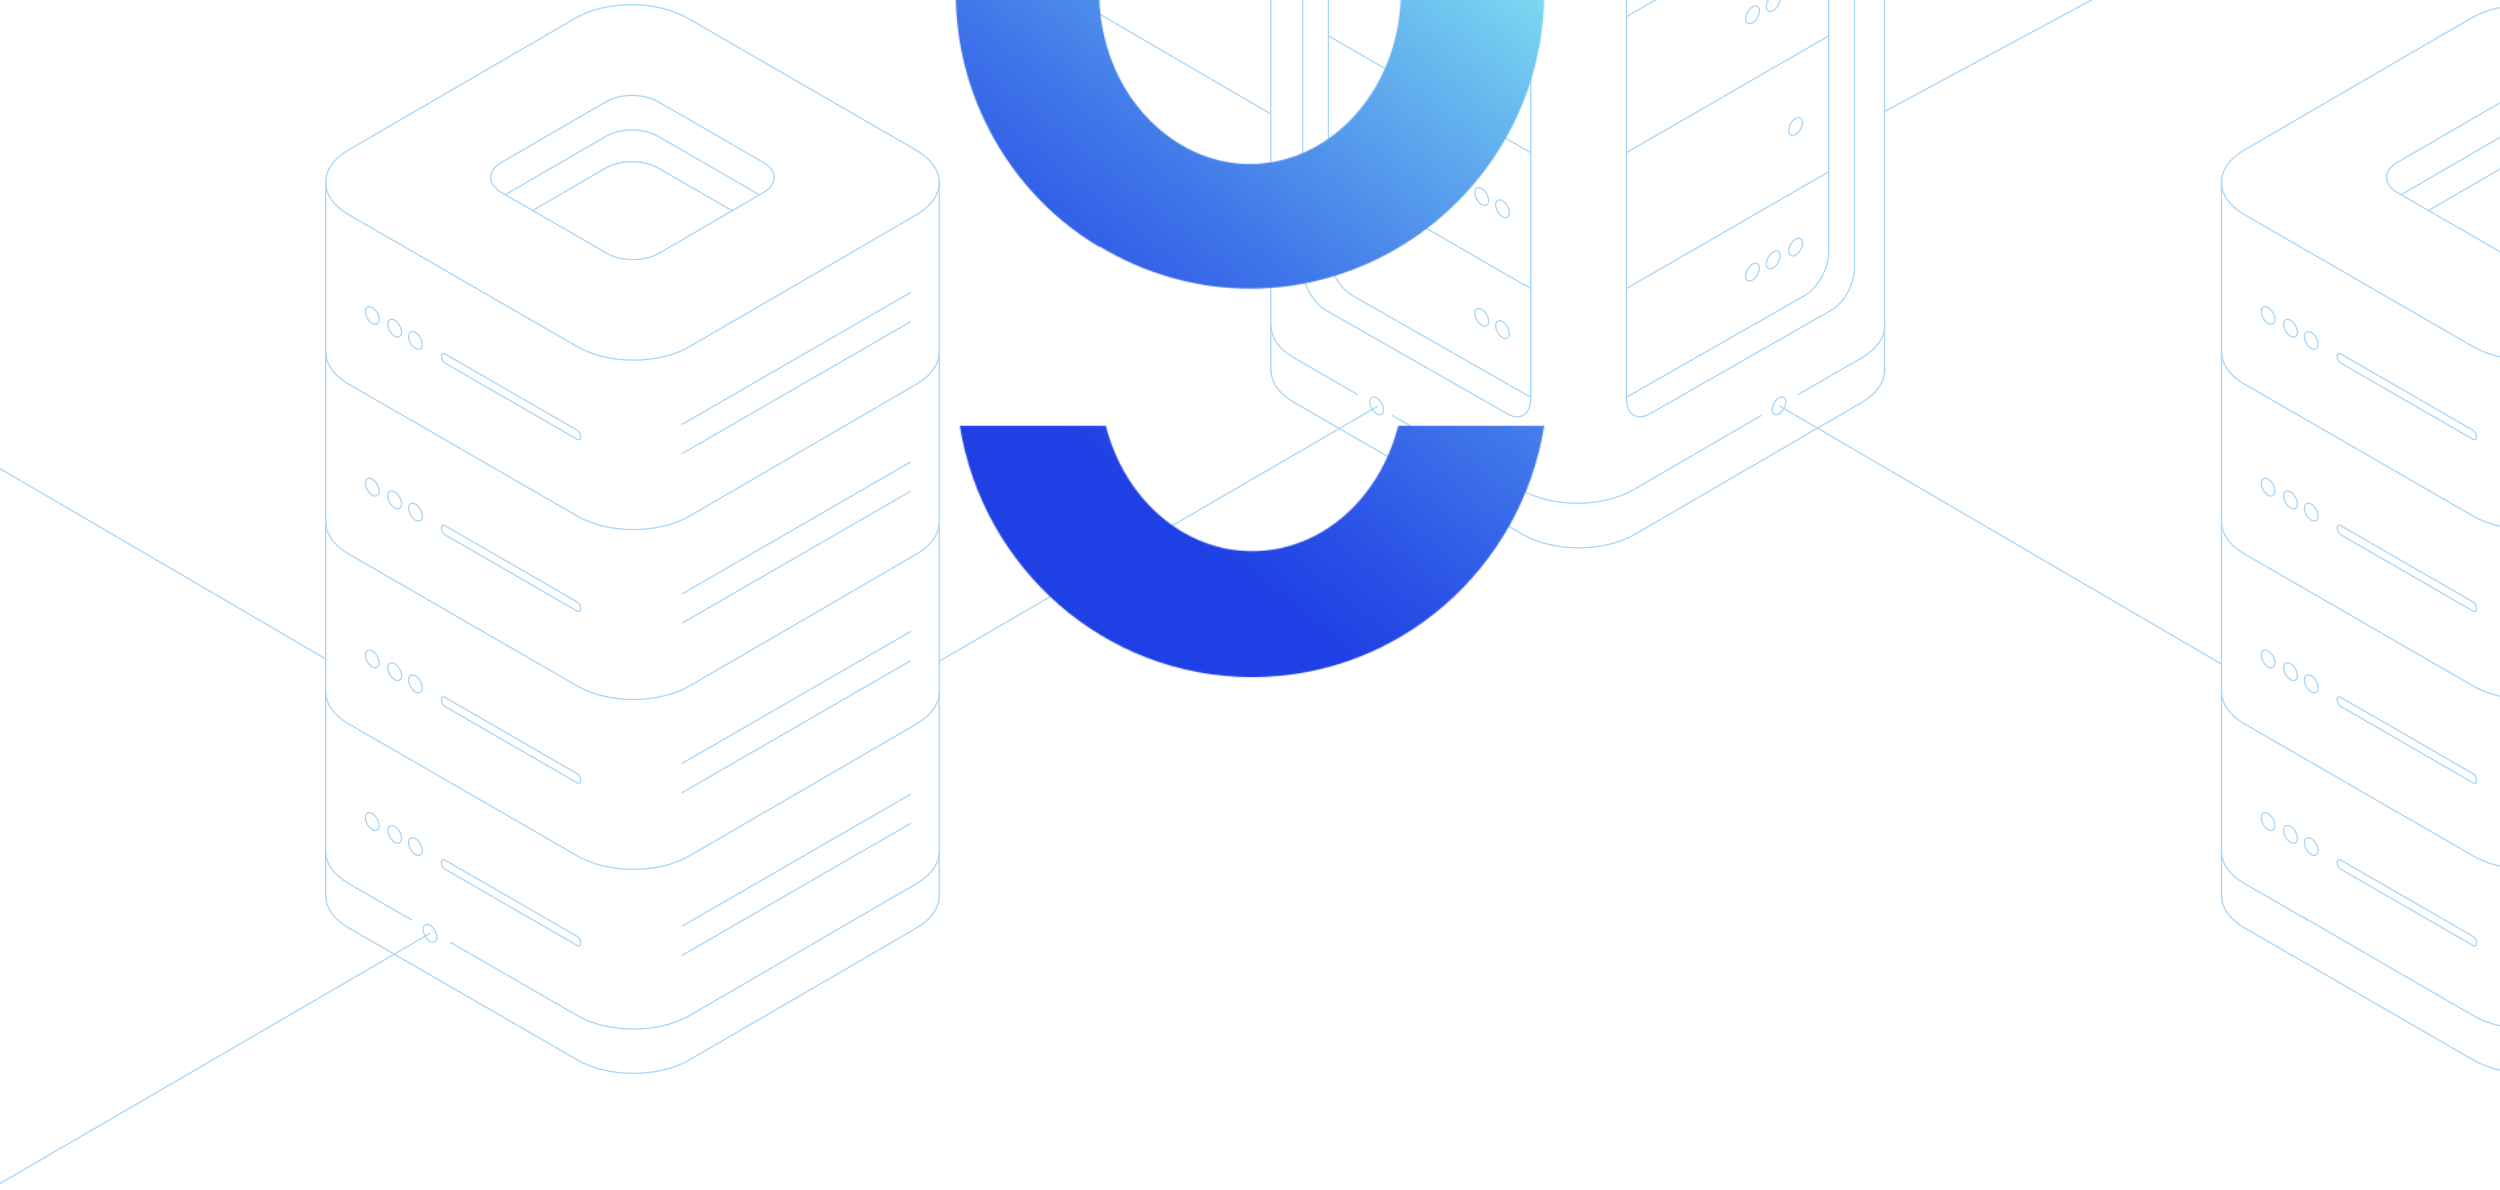 <svg width="1920" height="914" viewBox="0 0 1920 914" fill="none" xmlns="http://www.w3.org/2000/svg">
 <style>
  path {
   stroke-dashoffset: 0;
   animation: anim-1 4s;
  }
  @keyframes anim-1 {
   from {
    stroke-dashoffset: 1000;
    stroke-dasharray: 1000; 
   }
   to {
    stroke-dashoffset: 0;
   }
   }
 </style>
<path d="M703.329 115.121C727.236 128.927 727.349 151.299 703.591 165.067L529.548 266.231C505.828 280.036 467.218 280.036 443.311 266.231L268.108 165.067C244.201 151.262 244.089 128.927 267.809 115.121L441.852 13.957C465.572 0.152 504.219 0.152 528.089 13.957L703.329 115.121Z" stroke="#A8D6F8" stroke-miterlimit="10"/>
<path d="M330 717L-7 913" stroke="#A8D6F8" stroke-miterlimit="10" stroke-linecap="round"/>
<path d="M335.55 719.89C335.55 716.523 333.193 712.407 330.275 710.724C327.357 709.04 325 710.387 325 713.792C325 717.196 327.357 721.274 330.275 722.958C333.193 724.641 335.55 723.257 335.55 719.89Z" stroke="#A8D6F8" stroke-miterlimit="10"/>
<path d="M721.325 687.834C721.362 696.888 715.489 705.905 703.591 712.826L529.547 813.99C505.828 827.795 467.218 827.795 443.311 813.99L268.108 712.826C256.173 705.942 250.15 696.888 250.112 687.834" stroke="#A8D6F8" stroke-miterlimit="10"/>
<path d="M586.265 124.774C597.302 131.134 597.377 141.497 586.378 147.858L505.94 194.586C494.979 200.946 477.133 200.946 466.096 194.586L385.172 147.858C374.136 141.497 374.061 131.134 385.06 124.774L465.497 78.046C476.459 71.685 494.305 71.685 505.342 78.046L586.265 124.774Z" stroke="#A8D6F8" stroke-miterlimit="10"/>
<path d="M408.854 161.812L465.46 128.926C476.422 122.566 494.268 122.566 505.304 128.926L562.546 161.962" stroke="#A8D6F8" stroke-miterlimit="10"/>
<path d="M250.112 689.406V138.691" stroke="#A8D6F8" stroke-miterlimit="10"/>
<path d="M721.325 689.406V138.691" stroke="#A8D6F8" stroke-miterlimit="10"/>
<path d="M721.325 400.692C721.362 409.746 715.489 418.763 703.591 425.684L529.547 526.848C505.828 540.653 467.218 540.653 443.311 526.848L268.108 425.646C256.173 418.763 250.15 409.709 250.112 400.655" stroke="#A8D6F8" stroke-miterlimit="10"/>
<path d="M721.325 531.15C721.362 540.204 715.489 549.221 703.591 556.142L529.547 657.306C505.828 671.111 467.218 671.111 443.311 657.306L268.108 556.142C256.173 549.258 250.15 540.204 250.112 531.15" stroke="#A8D6F8" stroke-miterlimit="10"/>
<path d="M721.325 270.197C721.362 279.251 715.489 288.267 703.591 295.188L529.547 396.352C505.828 410.158 467.218 410.158 443.311 396.352L268.108 295.188C256.173 288.305 250.15 279.251 250.112 270.197" stroke="#A8D6F8" stroke-miterlimit="10"/>
<path d="M387.754 149.766L465.46 104.608C476.422 98.248 494.268 98.248 505.305 104.608L583.085 149.541" stroke="#A8D6F8" stroke-miterlimit="10"/>
<path d="M480.088 663.666C480.088 663.591 480.051 663.516 479.976 663.479C479.901 663.441 479.864 663.479 479.864 663.553C479.864 663.628 479.901 663.703 479.976 663.741C480.051 663.778 480.088 663.741 480.088 663.666Z" fill="#A8D6F8"/>
<path d="M291.192 245.355C291.192 241.988 288.834 237.872 285.916 236.189C282.998 234.505 280.641 235.852 280.641 239.257C280.641 242.624 282.998 246.739 285.916 248.423C288.834 250.106 291.192 248.722 291.192 245.355Z" stroke="#A8D6F8" stroke-miterlimit="10"/>
<path d="M308.401 255.119C308.401 251.752 306.044 247.637 303.126 245.953C300.208 244.27 297.851 245.617 297.851 249.021C297.851 252.388 300.208 256.504 303.126 258.187C306.044 259.871 308.401 258.487 308.401 255.119Z" stroke="#A8D6F8" stroke-miterlimit="10"/>
<path d="M324.339 264.51C324.339 261.143 321.982 257.028 319.064 255.344C316.146 253.66 313.789 255.007 313.789 258.412C313.789 261.779 316.146 265.894 319.064 267.578C321.945 269.224 324.339 267.877 324.339 264.51Z" stroke="#A8D6F8" stroke-miterlimit="10"/>
<path d="M443.386 330.506L341.624 271.768C340.165 270.945 339.005 271.806 339.005 273.751C339.005 275.659 340.165 277.904 341.624 278.764L443.386 337.502C444.845 338.325 446.005 337.465 446.005 335.519C446.005 333.574 444.845 331.329 443.386 330.506Z" stroke="#A8D6F8" stroke-miterlimit="10"/>
<path d="M291.192 377.235C291.192 373.868 288.834 369.752 285.916 368.069C282.998 366.385 280.641 367.732 280.641 371.136C280.641 374.504 282.998 378.619 285.916 380.303C288.834 381.986 291.192 380.602 291.192 377.235Z" stroke="#A8D6F8" stroke-miterlimit="10"/>
<path d="M308.401 386.999C308.401 383.632 306.044 379.517 303.126 377.833C300.208 376.15 297.851 377.497 297.851 380.901C297.851 384.268 300.208 388.384 303.126 390.067C306.044 391.751 308.401 390.366 308.401 386.999Z" stroke="#A8D6F8" stroke-miterlimit="10"/>
<path d="M324.339 396.39C324.339 393.023 321.982 388.907 319.064 387.224C316.146 385.54 313.789 386.887 313.789 390.292C313.789 393.659 316.146 397.774 319.064 399.458C321.945 401.104 324.339 399.757 324.339 396.39Z" stroke="#A8D6F8" stroke-miterlimit="10"/>
<path d="M443.386 462.386L341.624 403.648C340.165 402.825 339.005 403.686 339.005 405.631C339.005 407.539 340.165 409.784 341.624 410.644L443.386 469.382C444.845 470.205 446.005 469.345 446.005 467.399C446.005 465.454 444.845 463.209 443.386 462.386Z" stroke="#A8D6F8" stroke-miterlimit="10"/>
<path d="M291.192 509.114C291.192 505.747 288.834 501.632 285.916 499.948C282.998 498.264 280.641 499.611 280.641 503.016C280.641 506.42 282.998 510.498 285.916 512.182C288.834 513.865 291.192 512.481 291.192 509.114Z" stroke="#A8D6F8" stroke-miterlimit="10"/>
<path d="M308.401 518.879C308.401 515.512 306.044 511.396 303.126 509.713C300.208 508.029 297.851 509.376 297.851 512.78C297.851 516.185 300.208 520.263 303.126 521.947C306.044 523.63 308.401 522.246 308.401 518.879Z" stroke="#A8D6F8" stroke-miterlimit="10"/>
<path d="M324.339 528.269C324.339 524.902 321.982 520.787 319.064 519.103C316.146 517.42 313.789 518.767 313.789 522.171C313.789 525.538 316.146 529.654 319.064 531.337C321.945 532.983 324.339 531.637 324.339 528.269Z" stroke="#A8D6F8" stroke-miterlimit="10"/>
<path d="M443.386 594.265L341.624 535.527C340.165 534.704 339.005 535.565 339.005 537.51C339.005 539.418 340.165 541.663 341.624 542.524L443.386 601.262C444.845 602.085 446.005 601.224 446.005 599.279C446.005 597.333 444.845 595.088 443.386 594.265Z" stroke="#A8D6F8" stroke-miterlimit="10"/>
<path d="M524.011 325.829L699.214 224.666" stroke="#A8D6F8" stroke-miterlimit="10" stroke-linecap="round"/>
<path d="M524.011 348.277L699.214 247.113" stroke="#A8D6F8" stroke-miterlimit="10" stroke-linecap="round"/>
<path d="M524.011 456.026L699.214 354.862" stroke="#A8D6F8" stroke-miterlimit="10" stroke-linecap="round"/>
<path d="M524.011 478.473L699.214 377.309" stroke="#A8D6F8" stroke-miterlimit="10" stroke-linecap="round"/>
<path d="M524.011 586.221L699.214 485.058" stroke="#A8D6F8" stroke-miterlimit="10" stroke-linecap="round"/>
<path d="M524.011 608.669L699.214 507.505" stroke="#A8D6F8" stroke-miterlimit="10" stroke-linecap="round"/>
<path d="M316.483 706.69L268.071 678.743C256.136 671.859 250.113 662.805 250.075 653.751" stroke="#A8D6F8" stroke-miterlimit="10"/>
<path d="M721.325 653.789C721.362 662.843 715.489 671.859 703.591 678.781L529.548 779.945C505.828 793.75 467.218 793.75 443.311 779.945L345.814 723.676" stroke="#A8D6F8" stroke-miterlimit="10" stroke-linecap="round"/>
<path d="M291.192 634.073C291.192 630.705 288.834 626.59 285.916 624.906C282.998 623.223 280.641 624.57 280.641 627.974C280.641 631.379 282.998 635.457 285.916 637.14C288.834 638.824 291.192 637.44 291.192 634.073Z" stroke="#A8D6F8" stroke-miterlimit="10"/>
<path d="M308.401 643.837C308.401 640.47 306.044 636.355 303.126 634.671C300.208 632.988 297.851 634.334 297.851 637.739C297.851 641.144 300.208 645.221 303.126 646.905C306.044 648.589 308.401 647.204 308.401 643.837Z" stroke="#A8D6F8" stroke-miterlimit="10"/>
<path d="M324.339 653.228C324.339 649.861 321.982 645.745 319.064 644.062C316.146 642.378 313.789 643.725 313.789 647.13C313.789 650.497 316.146 654.612 319.064 656.296C321.945 657.942 324.339 656.595 324.339 653.228Z" stroke="#A8D6F8" stroke-miterlimit="10"/>
<path d="M443.386 719.224L341.624 660.486C340.165 659.663 339.005 660.523 339.005 662.469C339.005 664.377 340.165 666.622 341.624 667.482L443.386 726.22C444.845 727.043 446.005 726.183 446.005 724.237C446.005 722.292 444.845 720.047 443.386 719.224Z" stroke="#A8D6F8" stroke-miterlimit="10"/>
<path d="M524.011 711.18L699.214 610.016" stroke="#A8D6F8" stroke-miterlimit="10" stroke-linecap="round"/>
<path d="M524.011 733.628L699.214 632.464" stroke="#A8D6F8" stroke-miterlimit="10" stroke-linecap="round"/>
<path d="M2159.33 115.121C2183.24 128.927 2183.35 151.299 2159.59 165.067L1985.55 266.231C1961.83 280.036 1923.22 280.036 1899.31 266.231L1724.11 165.067C1700.2 151.262 1700.09 128.927 1723.81 115.121L1897.85 13.957C1921.57 0.152 1960.22 0.152 1984.09 13.957L2159.33 115.121Z" stroke="#A8D6F8" stroke-miterlimit="10"/>
<path d="M2177.32 687.834C2177.36 696.888 2171.49 705.905 2159.59 712.826L1985.55 813.99C1961.83 827.795 1923.22 827.795 1899.31 813.99L1724.11 712.826C1712.17 705.942 1706.15 696.888 1706.11 687.834" stroke="#A8D6F8" stroke-miterlimit="10"/>
<path d="M2042.27 124.774C2053.3 131.134 2053.38 141.497 2042.38 147.858L1961.94 194.586C1950.98 200.946 1933.13 200.946 1922.1 194.586L1841.17 147.858C1830.14 141.497 1830.06 131.134 1841.06 124.774L1921.5 78.046C1932.46 71.685 1950.31 71.685 1961.34 78.046L2042.27 124.774Z" stroke="#A8D6F8" stroke-miterlimit="10"/>
<path d="M1864.85 161.812L1921.46 128.926C1932.42 122.566 1950.27 122.566 1961.3 128.926L2018.55 161.962" stroke="#A8D6F8" stroke-miterlimit="10"/>
<path d="M1706.11 689.406V138.691" stroke="#A8D6F8" stroke-miterlimit="10"/>
<path d="M2177.32 400.692C2177.36 409.746 2171.49 418.763 2159.59 425.684L1985.55 526.848C1961.83 540.653 1923.22 540.653 1899.31 526.848L1724.11 425.646C1712.17 418.763 1706.15 409.709 1706.11 400.655" stroke="#A8D6F8" stroke-miterlimit="10"/>
<path d="M2177.32 531.15C2177.36 540.204 2171.49 549.221 2159.59 556.142L1985.55 657.306C1961.83 671.111 1923.22 671.111 1899.31 657.306L1724.11 556.142C1712.17 549.258 1706.15 540.204 1706.11 531.15" stroke="#A8D6F8" stroke-miterlimit="10"/>
<path d="M2177.32 270.197C2177.36 279.251 2171.49 288.267 2159.59 295.188L1985.55 396.352C1961.83 410.158 1923.22 410.158 1899.31 396.352L1724.11 295.188C1712.17 288.305 1706.15 279.251 1706.11 270.197" stroke="#A8D6F8" stroke-miterlimit="10"/>
<path d="M1843.75 149.766L1921.46 104.608C1932.42 98.248 1950.27 98.248 1961.3 104.608L2039.09 149.541" stroke="#A8D6F8" stroke-miterlimit="10"/>
<path d="M1747.19 245.355C1747.19 241.988 1744.83 237.872 1741.92 236.189C1739 234.505 1736.64 235.852 1736.64 239.257C1736.64 242.624 1739 246.739 1741.92 248.423C1744.83 250.106 1747.19 248.722 1747.19 245.355Z" stroke="#A8D6F8" stroke-miterlimit="10"/>
<path d="M1764.4 255.119C1764.4 251.752 1762.04 247.637 1759.13 245.953C1756.21 244.27 1753.85 245.617 1753.85 249.021C1753.85 252.388 1756.21 256.504 1759.13 258.187C1762.04 259.871 1764.4 258.487 1764.4 255.119Z" stroke="#A8D6F8" stroke-miterlimit="10"/>
<path d="M1780.34 264.51C1780.34 261.143 1777.98 257.028 1775.06 255.344C1772.15 253.66 1769.79 255.007 1769.79 258.412C1769.79 261.779 1772.15 265.894 1775.06 267.578C1777.95 269.224 1780.34 267.877 1780.34 264.51Z" stroke="#A8D6F8" stroke-miterlimit="10"/>
<path d="M1899.39 330.506L1797.62 271.768C1796.16 270.945 1795 271.806 1795 273.751C1795 275.659 1796.16 277.904 1797.62 278.764L1899.39 337.502C1900.85 338.325 1902.01 337.465 1902.01 335.519C1902.01 333.574 1900.85 331.329 1899.39 330.506Z" stroke="#A8D6F8" stroke-miterlimit="10"/>
<path d="M1747.19 377.235C1747.19 373.868 1744.83 369.752 1741.92 368.069C1739 366.385 1736.64 367.732 1736.64 371.136C1736.64 374.504 1739 378.619 1741.92 380.303C1744.83 381.986 1747.19 380.602 1747.19 377.235Z" stroke="#A8D6F8" stroke-miterlimit="10"/>
<path d="M1764.4 386.999C1764.4 383.632 1762.04 379.517 1759.13 377.833C1756.21 376.15 1753.85 377.497 1753.85 380.901C1753.85 384.268 1756.21 388.384 1759.13 390.067C1762.04 391.751 1764.4 390.366 1764.4 386.999Z" stroke="#A8D6F8" stroke-miterlimit="10"/>
<path d="M1780.34 396.39C1780.34 393.023 1777.98 388.907 1775.06 387.224C1772.15 385.54 1769.79 386.887 1769.79 390.292C1769.79 393.659 1772.15 397.774 1775.06 399.458C1777.95 401.104 1780.34 399.757 1780.34 396.39Z" stroke="#A8D6F8" stroke-miterlimit="10"/>
<path d="M1899.39 462.386L1797.62 403.648C1796.16 402.825 1795 403.686 1795 405.631C1795 407.539 1796.16 409.784 1797.62 410.644L1899.39 469.382C1900.85 470.205 1902.01 469.345 1902.01 467.399C1902.01 465.454 1900.85 463.209 1899.39 462.386Z" stroke="#A8D6F8" stroke-miterlimit="10"/>
<path d="M1747.19 509.114C1747.19 505.747 1744.83 501.632 1741.92 499.948C1739 498.264 1736.64 499.611 1736.64 503.016C1736.64 506.42 1739 510.498 1741.92 512.182C1744.83 513.865 1747.19 512.481 1747.19 509.114Z" stroke="#A8D6F8" stroke-miterlimit="10"/>
<path d="M1764.4 518.879C1764.4 515.512 1762.04 511.396 1759.13 509.713C1756.21 508.029 1753.85 509.376 1753.85 512.78C1753.85 516.185 1756.21 520.263 1759.13 521.947C1762.04 523.63 1764.4 522.246 1764.4 518.879Z" stroke="#A8D6F8" stroke-miterlimit="10"/>
<path d="M1780.34 528.269C1780.34 524.902 1777.98 520.787 1775.06 519.103C1772.15 517.42 1769.79 518.767 1769.79 522.171C1769.79 525.538 1772.15 529.654 1775.06 531.337C1777.95 532.983 1780.34 531.637 1780.34 528.269Z" stroke="#A8D6F8" stroke-miterlimit="10"/>
<path d="M1899.39 594.265L1797.62 535.527C1796.17 534.704 1795.01 535.565 1795.01 537.51C1795.01 539.418 1796.17 541.663 1797.62 542.524L1899.39 601.262C1900.85 602.085 1902.01 601.224 1902.01 599.279C1902.01 597.333 1900.85 595.088 1899.39 594.265Z" stroke="#A8D6F8" stroke-miterlimit="10"/>
<path d="M1772.48 706.69L1724.07 678.743C1712.14 671.859 1706.11 662.805 1706.08 653.751" stroke="#A8D6F8" stroke-miterlimit="10"/>
<path d="M2177.33 653.789C2177.36 662.843 2171.49 671.859 2159.59 678.781L1985.55 779.945C1961.83 793.75 1923.22 793.75 1899.31 779.945L1769 704.5" stroke="#A8D6F8" stroke-miterlimit="10" stroke-linecap="round"/>
<path d="M1747.19 634.073C1747.19 630.705 1744.83 626.59 1741.92 624.906C1739 623.223 1736.64 624.57 1736.64 627.974C1736.64 631.379 1739 635.457 1741.92 637.14C1744.83 638.824 1747.19 637.44 1747.19 634.073Z" stroke="#A8D6F8" stroke-miterlimit="10"/>
<path d="M1764.4 643.837C1764.4 640.47 1762.04 636.355 1759.13 634.671C1756.21 632.988 1753.85 634.334 1753.85 637.739C1753.85 641.144 1756.21 645.221 1759.13 646.905C1762.04 648.589 1764.4 647.204 1764.4 643.837Z" stroke="#A8D6F8" stroke-miterlimit="10"/>
<path d="M1780.34 653.228C1780.34 649.861 1777.98 645.745 1775.06 644.062C1772.15 642.378 1769.79 643.725 1769.79 647.13C1769.79 650.497 1772.15 654.612 1775.06 656.296C1777.95 657.942 1780.34 656.595 1780.34 653.228Z" stroke="#A8D6F8" stroke-miterlimit="10"/>
<path d="M1899.39 719.224L1797.62 660.486C1796.17 659.663 1795.01 660.523 1795.01 662.469C1795.01 664.377 1796.17 666.622 1797.62 667.482L1899.39 726.22C1900.85 727.043 1902.01 726.183 1902.01 724.237C1902.01 722.292 1900.85 720.047 1899.39 719.224Z" stroke="#A8D6F8" stroke-miterlimit="10"/>
<path d="M1795.25 601.666C1795.25 601.591 1795.28 601.516 1795.36 601.479C1795.43 601.442 1795.47 601.479 1795.47 601.554C1795.47 601.629 1795.43 601.704 1795.36 601.741C1795.28 601.778 1795.25 601.741 1795.25 601.666Z" fill="#A8D6F8"/>
<path d="M1447.32 284.231C1447.36 293.285 1441.49 302.301 1429.59 309.223L1255.55 410.386C1231.83 424.192 1193.22 424.192 1169.31 410.386L994.108 309.223C982.173 302.339 976.15 293.285 976.112 284.231" stroke="#A8D6F8" stroke-miterlimit="10"/>
<path d="M976 285.802V-264.912" stroke="#A8D6F8" stroke-miterlimit="10"/>
<path d="M1447.33 285.802V-264.912" stroke="#A8D6F8" stroke-miterlimit="10"/>
<path d="M1206.09 260.062C1206.09 259.987 1206.05 259.912 1205.98 259.875C1205.9 259.838 1205.86 259.875 1205.86 259.95C1205.86 260.025 1205.9 260.1 1205.98 260.137C1206.05 260.174 1206.09 260.137 1206.09 260.062Z" fill="#A8D6F8"/>
<path d="M1157.83 317.94L1018.16 238.213C1008.4 232.639 1000.43 218.16 1000.43 206.039V-158.398C1000.43 -170.52 1008.4 -175.87 1018.16 -170.333L1157.83 -90.606C1167.59 -85.032 1175.56 -70.553 1175.56 -58.432V306.005C1175.56 318.164 1167.59 323.514 1157.83 317.94Z" stroke="#A8D6F8" stroke-miterlimit="10"/>
<path d="M1175.86 305.257L1038.55 226.877C1028.49 221.116 1020.22 206.188 1020.22 193.655V-168.911" stroke="#A8D6F8" stroke-miterlimit="10"/>
<path d="M1175.52 12.839L1019.7 -77.138" stroke="#A8D6F8" stroke-miterlimit="10"/>
<path d="M1175.52 221.602L1019.7 131.625" stroke="#A8D6F8" stroke-miterlimit="10"/>
<path d="M1175.52 117.221L1019.7 27.243" stroke="#A8D6F8" stroke-miterlimit="10"/>
<path d="M1143.27 246.781C1143.27 243.413 1140.91 239.298 1138 237.614C1135.08 235.931 1132.72 237.278 1132.72 240.682C1132.72 244.087 1135.08 248.165 1138 249.848C1140.91 251.532 1143.27 250.148 1143.27 246.781Z" stroke="#A8D6F8" stroke-miterlimit="10"/>
<path d="M1058 312L721 508" stroke="#A8D6F8" stroke-miterlimit="10"/>
<path d="M1042.48 302.939L994.071 274.992C982.136 268.108 976.113 259.054 976.075 250" stroke="#A8D6F8" stroke-miterlimit="10"/>
<path d="M1062.55 314.742C1062.55 311.375 1060.19 307.259 1057.28 305.576C1054.36 303.892 1052 305.239 1052 308.644C1052 312.048 1054.36 316.126 1057.28 317.81C1060.19 319.493 1062.55 318.109 1062.55 314.742Z" stroke="#A8D6F8" stroke-miterlimit="10"/>
<path d="M1902 -159.345L1447 85.852" stroke="#A8D6F8" stroke-miterlimit="10" stroke-linecap="round"/>
<path d="M1367 312L1706 510" stroke="#A8D6F8" stroke-miterlimit="10" stroke-linecap="round"/>
<path d="M574 -147L975 87" stroke="#A8D6F8" stroke-miterlimit="10" stroke-linecap="round"/>
<path d="M-135 281L250 506" stroke="#A8D6F8" stroke-miterlimit="10" stroke-linecap="round"/>
<path d="M1381.07 302.939L1429.48 274.992C1441.41 268.108 1447.44 259.054 1447.48 250" stroke="#A8D6F8" stroke-miterlimit="10"/>
<path d="M1361 314.742C1361 311.375 1363.36 307.259 1366.28 305.576C1369.19 303.892 1371.55 305.239 1371.55 308.644C1371.55 312.048 1369.19 316.126 1366.28 317.81C1363.36 319.493 1361 318.109 1361 314.742Z" stroke="#A8D6F8" stroke-miterlimit="10"/>
<path d="M1159.21 256.171C1159.21 252.804 1156.85 248.689 1153.93 247.005C1151.02 245.322 1148.66 246.668 1148.66 250.073C1148.66 253.44 1151.02 257.555 1153.93 259.239C1156.82 260.885 1159.21 259.538 1159.21 256.171Z" stroke="#A8D6F8" stroke-miterlimit="10"/>
<path d="M1159.21 58.633C1159.21 55.266 1156.85 51.15 1153.93 49.467C1151.02 47.783 1148.66 49.13 1148.66 52.534C1148.66 55.901 1151.02 60.017 1153.93 61.7C1156.82 63.347 1159.21 62 1159.21 58.633Z" stroke="#A8D6F8" stroke-miterlimit="10"/>
<path d="M1126.06 144.233C1126.06 140.866 1123.71 136.75 1120.79 135.067C1117.87 133.383 1115.51 134.73 1115.51 138.134C1115.51 141.539 1117.87 145.617 1120.79 147.301C1123.71 148.984 1126.06 147.6 1126.06 144.233Z" stroke="#A8D6F8" stroke-miterlimit="10"/>
<path d="M1143.27 153.997C1143.27 150.63 1140.91 146.515 1138 144.831C1135.08 143.148 1132.72 144.495 1132.72 147.899C1132.72 151.304 1135.08 155.382 1138 157.065C1140.91 158.749 1143.27 157.365 1143.27 153.997Z" stroke="#A8D6F8" stroke-miterlimit="10"/>
<path d="M1159.21 163.388C1159.21 160.021 1156.85 155.905 1153.93 154.222C1151.02 152.538 1148.66 153.885 1148.66 157.29C1148.66 160.657 1151.02 164.772 1153.93 166.456C1156.82 168.102 1159.21 166.755 1159.21 163.388Z" stroke="#A8D6F8" stroke-miterlimit="10"/>
<path d="M1218.55 260.062C1218.55 259.987 1218.58 259.912 1218.66 259.875C1218.73 259.838 1218.77 259.875 1218.77 259.95C1218.77 260.025 1218.73 260.1 1218.66 260.137C1218.58 260.174 1218.55 260.137 1218.55 260.062Z" fill="#A8D6F8"/>
<path d="M1266.81 317.94L1406.47 238.213C1416.23 232.639 1424.2 218.16 1424.2 206.039V-158.398C1424.2 -170.52 1416.23 -175.87 1406.47 -170.333L1266.81 -90.569C1257.04 -84.995 1249.08 -70.516 1249.08 -58.394V306.043C1249.08 318.164 1257.04 323.514 1266.81 317.94Z" stroke="#A8D6F8" stroke-miterlimit="10"/>
<path d="M1248.78 305.257L1386.08 226.877C1396.14 221.116 1404.41 206.188 1404.41 193.655V-168.911" stroke="#A8D6F8" stroke-miterlimit="10"/>
<path d="M1249.11 12.839L1404.94 -77.138" stroke="#A8D6F8" stroke-miterlimit="10"/>
<path d="M1249.11 221.602L1404.94 131.625" stroke="#A8D6F8" stroke-miterlimit="10"/>
<path d="M1249.11 117.221L1404.94 27.243" stroke="#A8D6F8" stroke-miterlimit="10"/>
<path d="M1373.77 192.869C1373.77 189.502 1376.13 185.387 1379.05 183.703C1381.96 182.02 1384.32 183.367 1384.32 186.771C1384.32 190.176 1381.96 194.254 1379.05 195.937C1376.13 197.621 1373.77 196.237 1373.77 192.869Z" stroke="#A8D6F8" stroke-miterlimit="10"/>
<path d="M1356.56 202.634C1356.56 199.267 1358.92 195.152 1361.84 193.468C1364.76 191.784 1367.11 193.131 1367.11 196.536C1367.11 199.94 1364.76 204.018 1361.84 205.702C1358.92 207.386 1356.56 206.001 1356.56 202.634Z" stroke="#A8D6F8" stroke-miterlimit="10"/>
<path d="M1340.66 212.025C1340.66 208.658 1343.02 204.542 1345.94 202.859C1348.86 201.175 1351.21 202.522 1351.21 205.926C1351.21 209.294 1348.86 213.409 1345.94 215.093C1343.02 216.739 1340.66 215.392 1340.66 212.025Z" stroke="#A8D6F8" stroke-miterlimit="10"/>
<path d="M1356.56 5.095C1356.56 1.728 1358.92 -2.387 1361.84 -4.071C1364.76 -5.755 1367.11 -4.408 1367.11 -1.003C1367.11 2.364 1364.76 6.479 1361.84 8.163C1358.92 9.846 1356.56 8.462 1356.56 5.095Z" stroke="#A8D6F8" stroke-miterlimit="10"/>
<path d="M1340.66 14.486C1340.66 11.118 1343.02 7.003 1345.94 5.32C1348.86 3.636 1351.21 4.983 1351.21 8.387C1351.21 11.755 1348.86 15.87 1345.94 17.553C1343.02 19.2 1340.66 17.853 1340.66 14.486Z" stroke="#A8D6F8" stroke-miterlimit="10"/>
<path d="M1373.77 100.086C1373.77 96.719 1376.13 92.603 1379.05 90.92C1381.96 89.236 1384.32 90.583 1384.32 93.987C1384.32 97.392 1381.96 101.47 1379.05 103.154C1376.13 104.837 1373.77 103.453 1373.77 100.086Z" stroke="#A8D6F8" stroke-miterlimit="10"/>
<path fill-rule="evenodd" clip-rule="evenodd" d="M1353 319.443L1254.69 376.588L1254.69 376.588C1242.73 383.546 1227.06 387.01 1211.39 387.01C1195.72 387.01 1180 383.545 1167.95 376.589L1069 319.455V318.3L1168.45 375.723C1180.31 382.571 1195.85 386.01 1211.39 386.01C1226.93 386.01 1242.42 382.571 1254.18 375.724L1254.18 375.723L1353 318.286V319.443Z" fill="#A8D6F8"/>
<mask id="mask0" mask-type="alpha" maskUnits="userSpaceOnUse" x="734" y="-234" width="452" height="755">
<path fill-rule="evenodd" clip-rule="evenodd" d="M734 -5.901C734 -132.17 835.31 -234 960 -234C1084.69 -234 1186 -132.17 1186 -6.41C1186 28.721 1178.21 61.816 1164.18 91.347C1144.96 132.079 1113.78 166.192 1075.86 189.103C1042.09 209.469 1002.6 221.689 960 221.689C917.398 221.689 877.913 209.469 844.143 189.103V189.613C805.697 166.701 775.044 132.588 755.821 91.856C741.793 62.325 734 29.23 734 -5.901ZM960 125.969C990.133 125.969 1017.15 112.731 1037.93 91.347C1061.31 66.907 1075.86 32.285 1075.86 -6.919C1075.86 -79.728 1023.9 -138.789 960 -138.789C896.097 -138.789 844.143 -79.728 844.143 -6.919V-6.41C844.143 32.285 858.69 67.417 882.069 91.347C902.851 112.731 929.867 125.969 960 125.969ZM961.557 423.313C1015.07 423.313 1059.75 382.581 1073.78 327.083H1186C1168.33 436.551 1074.82 520.051 961.557 520.051C848.297 520.051 754.78 436.551 737.116 327.083H849.337C863.364 382.581 908.564 423.313 961.557 423.313Z" fill="#E6E6E6"/>
</mask>
<g mask="url(#mask0)">
<path d="M1289 -98H721V554H1289V-98Z" fill="url(#paint0_linear)"/>
</g>
<defs>
<linearGradient id="paint0_linear" x1="1231.89" y1="-143.921" x2="690.568" y2="529.566" gradientUnits="userSpaceOnUse">
<stop offset="0.098" stop-color="#88EDF2"/>
<stop offset="0.278" stop-color="#65B4EE"/>
<stop offset="0.493" stop-color="#4076E9"/>
<stop offset="0.651" stop-color="#284FE6"/>
<stop offset="0.733" stop-color="#1F40E5"/>
</linearGradient>
</defs>
</svg>
